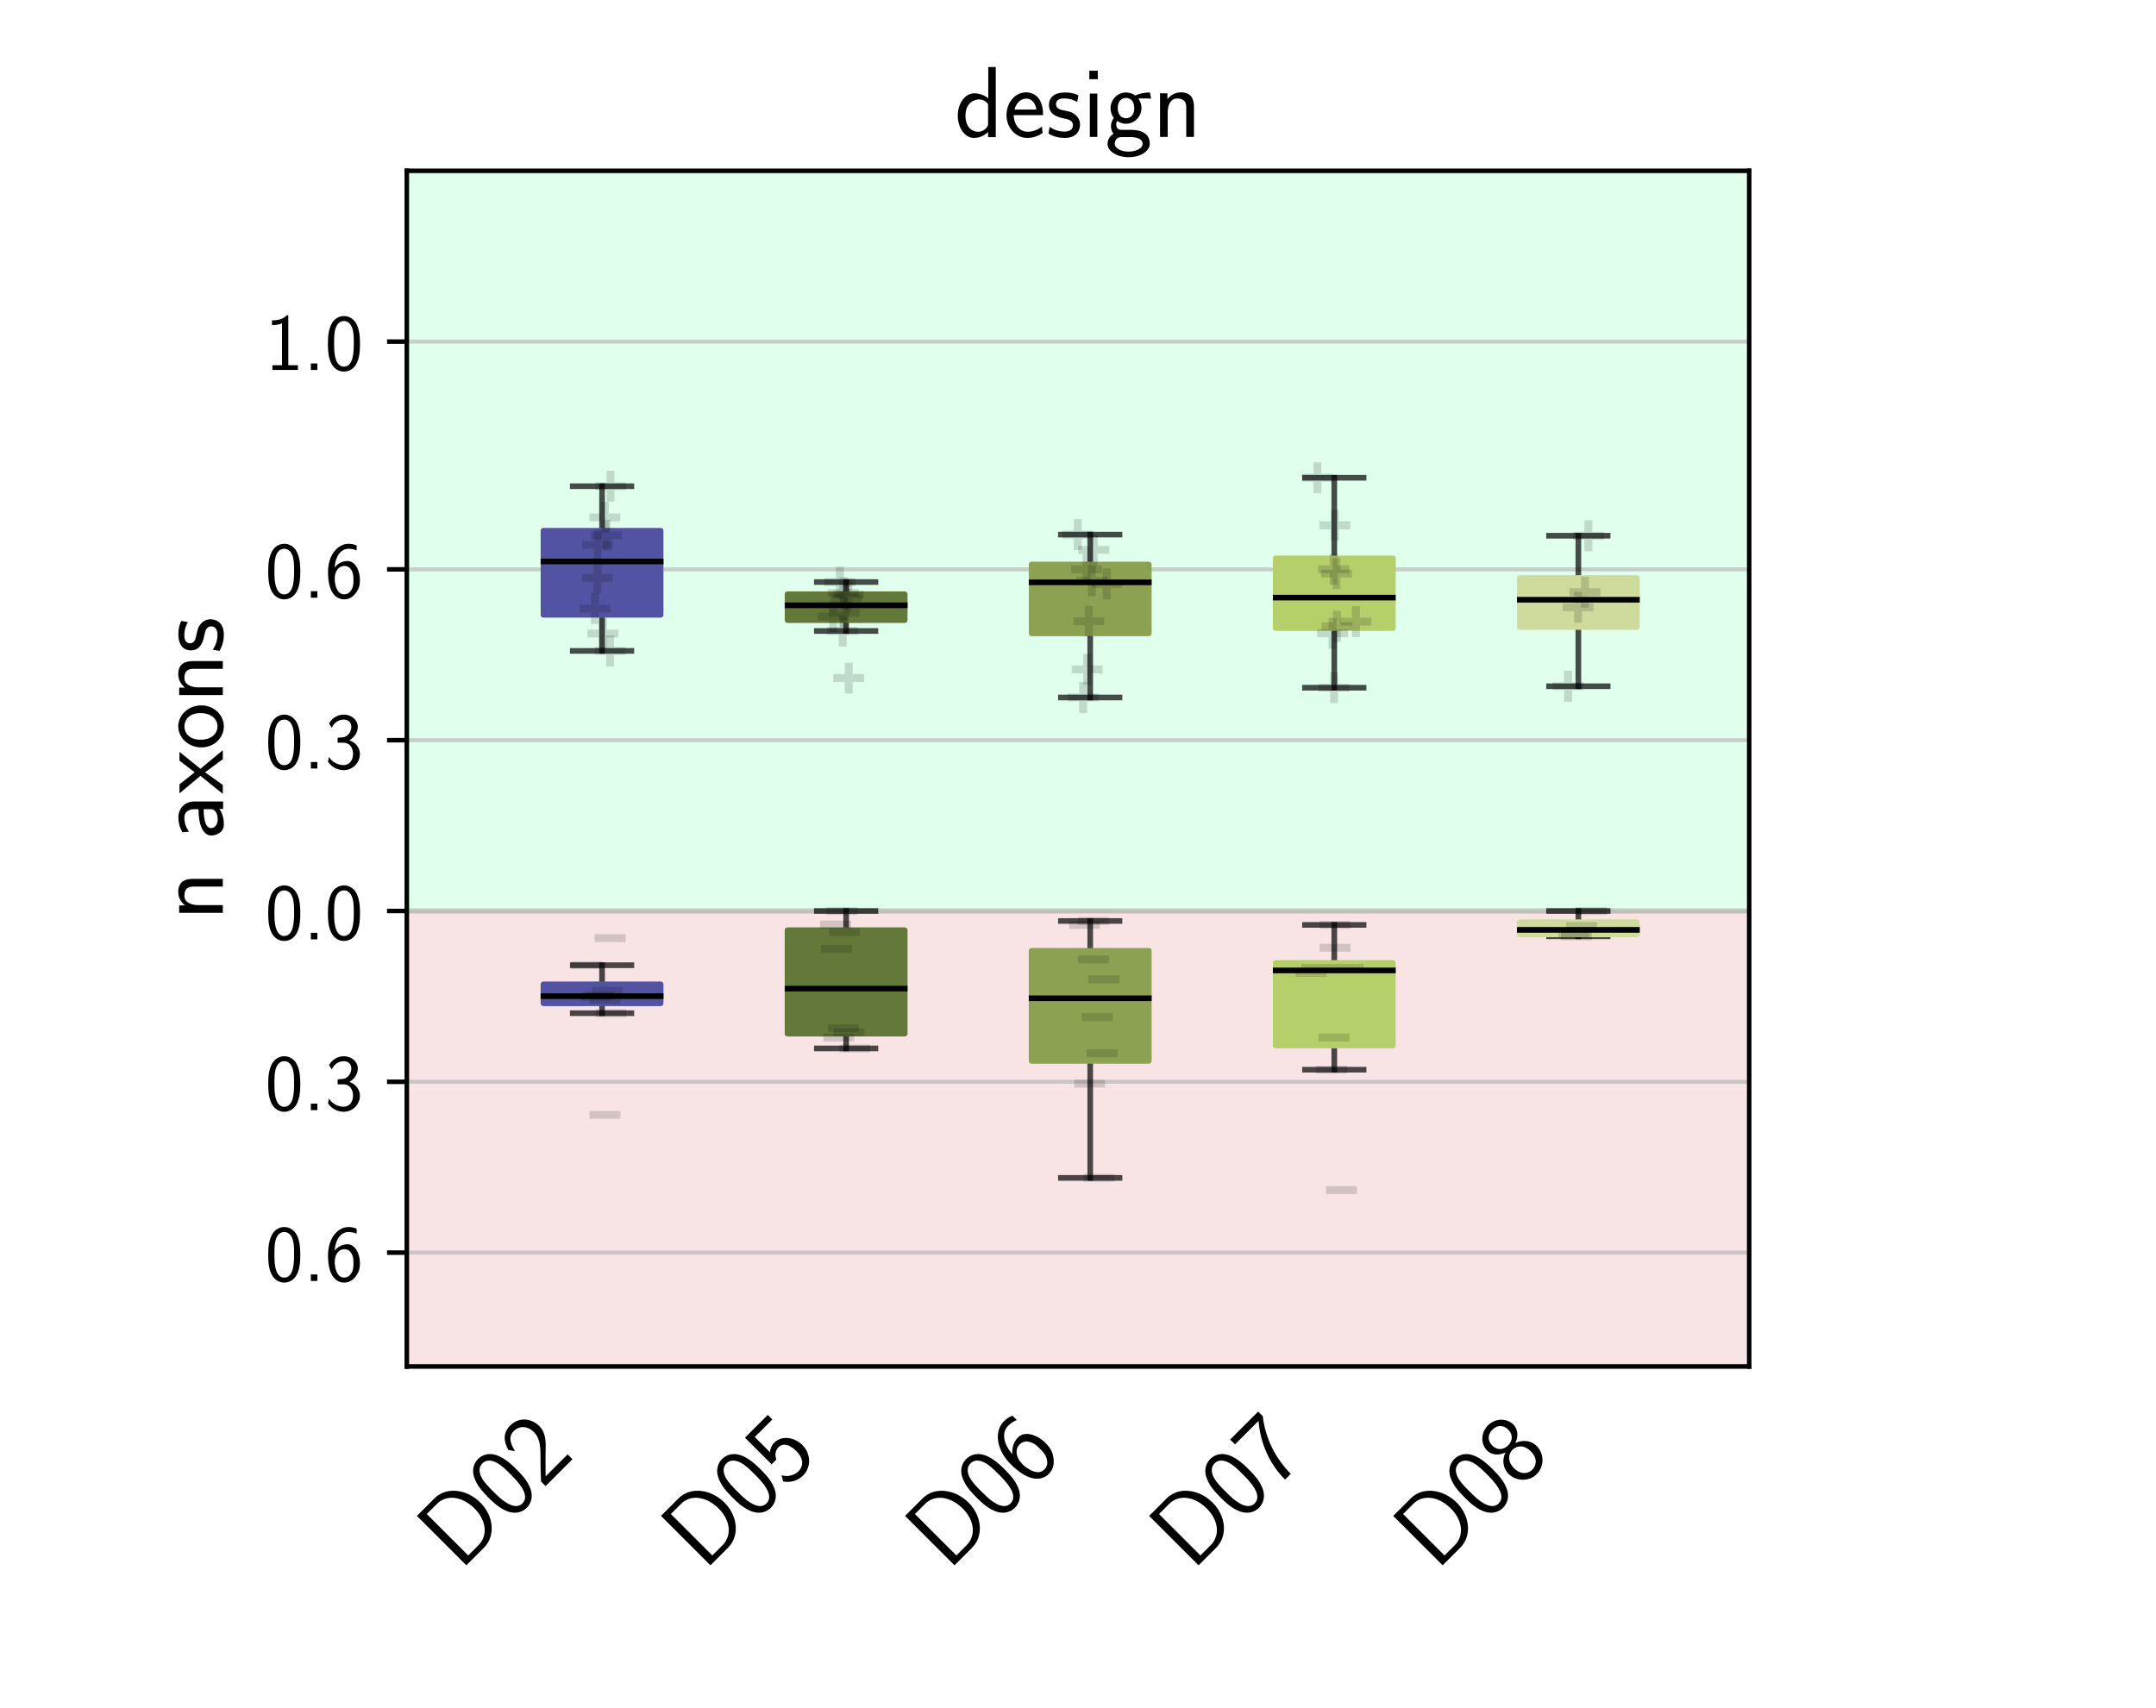 <?xml version="1.0" encoding="utf-8" standalone="no"?>
<!DOCTYPE svg PUBLIC "-//W3C//DTD SVG 1.1//EN"
  "http://www.w3.org/Graphics/SVG/1.1/DTD/svg11.dtd">
<!-- Created with matplotlib (https://matplotlib.org/) -->
<svg height="302.4pt" version="1.1" viewBox="0 0 381.6 302.4" width="381.6pt" xmlns="http://www.w3.org/2000/svg" xmlns:xlink="http://www.w3.org/1999/xlink">
 <defs>
  <style type="text/css">*{stroke-linecap:butt;stroke-linejoin:round;}</style>
 </defs>
 <g id="figure_1">
  <g id="patch_1">
   <path d="M 0 302.4 
L 381.6 302.4 
L 381.6 0 
L 0 0 
z
" style="fill:#ffffff;"/>
  </g>
  <g id="axes_1">
   <g id="patch_2">
    <path d="M 72 241.92 
L 309.6 241.92 
L 309.6 30.24 
L 72 30.24 
z
" style="fill:#ffffff;"/>
   </g>
   <g id="patch_3">
    <path clip-path="url(#pa25ef4a365)" d="M 72 161.28 
L 320.4 161.28 
L 320.4 30.24 
L 72 30.24 
z
" style="fill:#01ff6b;opacity:0.12;stroke:#01ff6b;stroke-linejoin:miter;"/>
   </g>
   <g id="patch_4">
    <path clip-path="url(#pa25ef4a365)" d="M 72 161.28 
L 320.4 161.28 
L 320.4 241.92 
L 72 241.92 
z
" style="fill:#c22121;opacity:0.12;stroke:#c22121;stroke-linejoin:miter;"/>
   </g>
   <g id="matplotlib.axis_1">
    <g id="xtick_1">
     <g id="text_1">
      <!-- D02 -->
      <g transform="translate(81.412 278.247)rotate(-45)scale(0.18 -0.18)">
       <defs>
        <path d="M 8.906 69 
L 8.906 0 
L 33.5 0 
C 49.906 0 62.5 15.312 62.5 33.906 
C 62.5 53.094 49.906 69 33.5 69 
z
M 17.094 5.578 
L 17.094 63.422 
L 31.297 63.422 
C 44.703 63.422 54.297 51.203 54.297 33.906 
C 54.297 17.297 44.797 5.578 31.297 5.578 
z
" id="CMSS17-68"/>
        <path d="M 43.094 31.938 
C 43.094 37.578 43 48.078 38.906 56.188 
C 34.797 64 28.203 66.078 23.5 66.078 
C 16.703 66.078 10.906 62.109 7.906 55.781 
C 4.703 49.156 3.797 42.328 3.797 31.938 
C 3.797 24.828 4.094 16.109 7.703 8.484 
C 11.797 0.078 18.703 -2 23.406 -2 
C 29.594 -2 35.594 1.266 39 8.094 
C 42.5 15.219 43.094 23.031 43.094 31.938 
z
M 23.406 4.078 
C 15.797 4.078 13.5 12.672 12.797 15.547 
C 11.594 20.469 11.406 25.219 11.406 33.031 
C 11.406 39.156 11.406 46.062 13.297 51.516 
C 15.594 57.828 19.594 60 23.406 60 
C 30.797 60 33.203 52.688 34 50.125 
C 35.5 44.891 35.5 38.766 35.5 33.031 
C 35.5 23.844 35.5 4.078 23.406 4.078 
z
" id="CMSS17-48"/>
        <path d="M 25.797 21.203 
C 28.594 24.078 32.797 27.562 35.703 31.047 
C 38.5 34.438 42.203 39.234 42.203 46.203 
C 42.203 57.141 34.797 67 22.203 67 
C 12.297 67 6.594 60.828 3.906 51.156 
C 4.906 49.766 6.406 47.766 7.797 45.766 
C 10 54.844 13.094 60.625 20.906 60.625 
C 29.5 60.625 34.297 53.641 34.297 45.969 
C 34.297 36.797 27.297 29.703 22 24.422 
C 16.094 18.547 10.297 12.562 4.703 6.375 
L 4.703 0 
L 42.203 0 
L 42.203 6.766 
L 25.203 6.766 
C 24 6.766 22.797 6.766 21.594 6.766 
L 11.594 6.766 
L 11.594 6.859 
z
" id="CMSS17-50"/>
       </defs>
       <use transform="scale(0.996)" xlink:href="#CMSS17-68"/>
       <use transform="translate(67.543 0)scale(0.996)" xlink:href="#CMSS17-48"/>
       <use transform="translate(114.386 0)scale(0.996)" xlink:href="#CMSS17-50"/>
      </g>
     </g>
    </g>
    <g id="xtick_2">
     <g id="text_2">
      <!-- D05 -->
      <g transform="translate(124.612 278.247)rotate(-45)scale(0.18 -0.18)">
       <defs>
        <path d="M 14.594 58.625 
L 39.094 58.625 
L 39.094 65 
L 7.297 65 
L 7.297 27.828 
L 14 27.828 
C 15.797 31.969 19.5 35 24.297 35 
C 28.797 35 33.797 31.078 33.797 19.781 
C 33.797 7.703 26.703 4.172 21.5 4.172 
C 15.094 4.172 9.203 8 6.594 13.297 
L 3.406 7.797 
C 8 0.766 15.5 -2 21.5 -2 
C 33.094 -2 42.203 7.766 42.203 19.578 
C 42.203 31.719 34.094 41.078 24.406 41.078 
C 20.906 41.078 17.5 39.891 14.594 37.484 
z
" id="CMSS17-53"/>
       </defs>
       <use transform="scale(0.996)" xlink:href="#CMSS17-68"/>
       <use transform="translate(67.543 0)scale(0.996)" xlink:href="#CMSS17-48"/>
       <use transform="translate(114.386 0)scale(0.996)" xlink:href="#CMSS17-53"/>
      </g>
     </g>
    </g>
    <g id="xtick_3">
     <g id="text_3">
      <!-- D06 -->
      <g transform="translate(167.812 278.247)rotate(-45)scale(0.18 -0.18)">
       <defs>
        <path d="M 39 64.078 
C 34.797 65.781 31.797 66.078 29 66.078 
C 16 66.078 3.906 52.625 3.906 31.344 
C 3.906 4.141 15.406 -2 23.594 -2 
C 28.094 -2 32.594 -0.609 36.906 4.375 
C 41.297 9.641 43 14.031 43 21.703 
C 43 34.047 36.906 45 27.797 45 
C 21.203 45 15.5 41.516 12 37.125 
C 13 50.906 19.594 60 29.094 60 
C 31.703 60 35.094 59.625 39 57.969 
z
M 12.094 21.391 
C 12.094 22.188 12.094 22.688 12.203 24.188 
C 12.203 31.953 16.703 38.922 24 38.922 
C 28.703 38.922 31.094 36.438 32.906 33.359 
C 35 29.469 35.094 25.781 35.094 21.688 
C 35.094 17.812 35.094 13.922 32.797 9.953 
C 30.906 6.859 28.406 4.172 23.594 4.172 
C 14.094 4.172 12.5 17.406 12.094 21.391 
z
" id="CMSS17-54"/>
       </defs>
       <use transform="scale(0.996)" xlink:href="#CMSS17-68"/>
       <use transform="translate(67.543 0)scale(0.996)" xlink:href="#CMSS17-48"/>
       <use transform="translate(114.386 0)scale(0.996)" xlink:href="#CMSS17-54"/>
      </g>
     </g>
    </g>
    <g id="xtick_4">
     <g id="text_4">
      <!-- D07 -->
      <g transform="translate(211.012 278.247)rotate(-45)scale(0.18 -0.18)">
       <defs>
        <path d="M 21.703 59 
C 22.906 59 24.094 59 25.297 59 
L 36.797 59 
C 22.5 42.359 14.297 21.328 14.297 -0.5 
L 22.297 -0.5 
C 22.297 20.672 29.297 42.125 43 59.297 
L 43 65.766 
L 3.906 65.766 
L 3.906 59 
z
" id="CMSS17-55"/>
       </defs>
       <use transform="scale(0.996)" xlink:href="#CMSS17-68"/>
       <use transform="translate(67.543 0)scale(0.996)" xlink:href="#CMSS17-48"/>
       <use transform="translate(114.386 0)scale(0.996)" xlink:href="#CMSS17-55"/>
      </g>
     </g>
    </g>
    <g id="xtick_5">
     <g id="text_5">
      <!-- D08 -->
      <g transform="translate(254.212 278.247)rotate(-45)scale(0.18 -0.18)">
       <defs>
        <path d="M 30.203 34.719 
C 37.797 37.188 41.703 43.125 41.703 48.969 
C 41.703 58.156 33.703 66.078 23.5 66.078 
C 12.906 66.078 5.203 57.938 5.203 49.125 
C 5.203 43.438 9 37.547 16.703 35.016 
C 6.906 31.203 3.906 23.625 3.906 17.953 
C 3.906 6.969 12.797 -2 23.406 -2 
C 34.406 -2 43 7.109 43 17.781 
C 43 24.328 39.094 31.25 30.203 34.719 
z
M 23.5 38 
C 16.797 38 12.297 42.375 12.297 49 
C 12.297 55.719 16.797 60 23.5 60 
C 29.703 60 34.594 56.109 34.594 49 
C 34.594 41.984 29.797 38 23.5 38 
z
M 23.5 4.172 
C 17.797 4.172 11.703 8.078 11.703 18.062 
C 11.703 28.328 18.5 31.922 23.406 31.922 
C 28.797 31.922 35.203 28.125 35.203 18.062 
C 35.203 7.672 28.594 4.172 23.5 4.172 
z
" id="CMSS17-56"/>
       </defs>
       <use transform="scale(0.996)" xlink:href="#CMSS17-68"/>
       <use transform="translate(67.543 0)scale(0.996)" xlink:href="#CMSS17-48"/>
       <use transform="translate(114.386 0)scale(0.996)" xlink:href="#CMSS17-56"/>
      </g>
     </g>
    </g>
   </g>
   <g id="matplotlib.axis_2">
    <g id="ytick_1">
     <g id="line2d_1">
      <path clip-path="url(#pa25ef4a365)" d="M 72 221.76 
L 309.6 221.76 
" style="fill:none;stroke:#b0b0b0;stroke-linecap:square;stroke-opacity:0.6;stroke-width:0.7;"/>
     </g>
     <g id="line2d_2">
      <defs>
       <path d="M 0 0 
L -3.5 0 
" id="mb51e7a4f74" style="stroke:#000000;stroke-width:0.8;"/>
      </defs>
      <g>
       <use style="stroke:#000000;stroke-width:0.8;" x="72" xlink:href="#mb51e7a4f74" y="221.76"/>
      </g>
     </g>
     <g id="text_6">
      <!-- 0.6 -->
      <g transform="translate(46.926 226.776)scale(0.145 -0.145)">
       <defs>
        <path d="M 17 7.969 
L 9 7.969 
L 9 0 
L 17 0 
z
" id="CMSS17-46"/>
       </defs>
       <use transform="scale(0.996)" xlink:href="#CMSS17-48"/>
       <use transform="translate(46.844 0)scale(0.996)" xlink:href="#CMSS17-46"/>
       <use transform="translate(72.868 0)scale(0.996)" xlink:href="#CMSS17-54"/>
      </g>
     </g>
    </g>
    <g id="ytick_2">
     <g id="line2d_3">
      <path clip-path="url(#pa25ef4a365)" d="M 72 191.52 
L 309.6 191.52 
" style="fill:none;stroke:#b0b0b0;stroke-linecap:square;stroke-opacity:0.6;stroke-width:0.7;"/>
     </g>
     <g id="line2d_4">
      <g>
       <use style="stroke:#000000;stroke-width:0.8;" x="72" xlink:href="#mb51e7a4f74" y="191.52"/>
      </g>
     </g>
     <g id="text_7">
      <!-- 0.3 -->
      <g transform="translate(46.926 196.536)scale(0.145 -0.145)">
       <defs>
        <path d="M 15.703 31.641 
L 22.5 31.641 
C 31.906 31.641 34.594 23.547 34.594 17.906 
C 34.594 10.203 30.203 4.172 23 4.172 
C 17.406 4.172 9.5 6.938 5 14.25 
C 4.297 10.797 4.297 10.594 3.906 8.219 
C 8.594 1.375 16.203 -2 23.203 -2 
C 34.594 -2 43 7.391 43 17.781 
C 43 25.594 37.5 32.141 30 34.609 
C 36 37.875 40.406 44 40.406 51.141 
C 40.406 59.453 32.703 66.078 23.297 66.078 
C 14.703 66.078 8 60.812 5.203 55.156 
C 5.906 54.188 7.703 51.312 8.594 49.828 
C 10.797 55.656 16.5 60 23.203 60 
C 28.797 60 32.5 56.359 32.5 51.109 
C 32.5 45.672 29 39.734 23.094 38.359 
C 22.703 38.359 16.5 37.766 15.703 37.672 
z
" id="CMSS17-51"/>
       </defs>
       <use transform="scale(0.996)" xlink:href="#CMSS17-48"/>
       <use transform="translate(46.844 0)scale(0.996)" xlink:href="#CMSS17-46"/>
       <use transform="translate(72.868 0)scale(0.996)" xlink:href="#CMSS17-51"/>
      </g>
     </g>
    </g>
    <g id="ytick_3">
     <g id="line2d_5">
      <path clip-path="url(#pa25ef4a365)" d="M 72 161.28 
L 309.6 161.28 
" style="fill:none;stroke:#b0b0b0;stroke-linecap:square;stroke-opacity:0.6;stroke-width:0.7;"/>
     </g>
     <g id="line2d_6">
      <g>
       <use style="stroke:#000000;stroke-width:0.8;" x="72" xlink:href="#mb51e7a4f74" y="161.28"/>
      </g>
     </g>
     <g id="text_8">
      <!-- 0.0 -->
      <g transform="translate(46.926 166.296)scale(0.145 -0.145)">
       <use transform="scale(0.996)" xlink:href="#CMSS17-48"/>
       <use transform="translate(46.844 0)scale(0.996)" xlink:href="#CMSS17-46"/>
       <use transform="translate(72.868 0)scale(0.996)" xlink:href="#CMSS17-48"/>
      </g>
     </g>
    </g>
    <g id="ytick_4">
     <g id="line2d_7">
      <path clip-path="url(#pa25ef4a365)" d="M 72 131.04 
L 309.6 131.04 
" style="fill:none;stroke:#b0b0b0;stroke-linecap:square;stroke-opacity:0.6;stroke-width:0.7;"/>
     </g>
     <g id="line2d_8">
      <g>
       <use style="stroke:#000000;stroke-width:0.8;" x="72" xlink:href="#mb51e7a4f74" y="131.04"/>
      </g>
     </g>
     <g id="text_9">
      <!-- 0.3 -->
      <g transform="translate(46.926 136.056)scale(0.145 -0.145)">
       <use transform="scale(0.996)" xlink:href="#CMSS17-48"/>
       <use transform="translate(46.844 0)scale(0.996)" xlink:href="#CMSS17-46"/>
       <use transform="translate(72.868 0)scale(0.996)" xlink:href="#CMSS17-51"/>
      </g>
     </g>
    </g>
    <g id="ytick_5">
     <g id="line2d_9">
      <path clip-path="url(#pa25ef4a365)" d="M 72 100.8 
L 309.6 100.8 
" style="fill:none;stroke:#b0b0b0;stroke-linecap:square;stroke-opacity:0.6;stroke-width:0.7;"/>
     </g>
     <g id="line2d_10">
      <g>
       <use style="stroke:#000000;stroke-width:0.8;" x="72" xlink:href="#mb51e7a4f74" y="100.8"/>
      </g>
     </g>
     <g id="text_10">
      <!-- 0.6 -->
      <g transform="translate(46.926 105.816)scale(0.145 -0.145)">
       <use transform="scale(0.996)" xlink:href="#CMSS17-48"/>
       <use transform="translate(46.844 0)scale(0.996)" xlink:href="#CMSS17-46"/>
       <use transform="translate(72.868 0)scale(0.996)" xlink:href="#CMSS17-54"/>
      </g>
     </g>
    </g>
    <g id="ytick_6">
     <g id="line2d_11">
      <path clip-path="url(#pa25ef4a365)" d="M 72 60.48 
L 309.6 60.48 
" style="fill:none;stroke:#b0b0b0;stroke-linecap:square;stroke-opacity:0.6;stroke-width:0.7;"/>
     </g>
     <g id="line2d_12">
      <g>
       <use style="stroke:#000000;stroke-width:0.8;" x="72" xlink:href="#mb51e7a4f74" y="60.48"/>
      </g>
     </g>
     <g id="text_11">
      <!-- 1.0 -->
      <g transform="translate(46.926 65.496)scale(0.145 -0.145)">
       <defs>
        <path d="M 28.406 67 
L 26.5 67 
C 21.094 61.562 14.797 60.781 8.406 60.781 
L 8.406 55 
C 11.297 55 16 55 20.703 57.297 
L 20.703 5.766 
L 8.906 5.766 
L 8.906 0 
L 40.203 0 
L 40.203 5.766 
L 28.406 5.766 
z
" id="CMSS17-49"/>
       </defs>
       <use transform="scale(0.996)" xlink:href="#CMSS17-49"/>
       <use transform="translate(46.844 0)scale(0.996)" xlink:href="#CMSS17-46"/>
       <use transform="translate(72.868 0)scale(0.996)" xlink:href="#CMSS17-48"/>
      </g>
     </g>
    </g>
    <g id="text_12">
     <!-- n axons -->
     <g transform="translate(39.438 162.929)rotate(-90)scale(0.18 -0.18)">
      <defs>
       <path d="M 40.906 29.328 
C 40.906 35.672 39.406 44 28.094 44 
C 21.703 44 17.5 40.719 14.703 37.328 
L 14.703 43.094 
L 7.406 43.094 
L 7.406 0 
L 15 0 
L 15 24.359 
C 15 30.688 17.406 37.938 24.203 37.938 
C 33 37.938 33.297 32 33.297 28.578 
L 33.297 0 
L 40.906 0 
z
" id="CMSS17-110"/>
       <path d="M 37.594 27.984 
C 37.594 37.375 30.906 43.875 21.906 43.875 
C 17.5 43.875 12.703 43.078 7.203 39.891 
L 7.797 33.359 
C 10.297 35.125 14.594 38 21.797 38 
C 26.906 38 30 34.062 30 27.844 
L 30 24 
C 14 24 4 19.344 4 11.344 
C 4 7.203 6.5 -1 14.797 -1 
C 16.297 -1 24.406 -1 30.203 3.391 
L 30.203 -0.297 
L 37.594 -0.297 
z
M 30 12.75 
C 30 10.953 30 8.562 27 6.781 
C 24.406 5.078 21.094 5.078 19.703 5.078 
C 14.703 5.078 11.297 7.984 11.297 11.625 
C 11.297 18.922 26.906 18.922 30 18.922 
z
" id="CMSS17-97"/>
       <path d="M 24.797 22.094 
L 41.5 42.797 
L 32.797 42.797 
L 21.297 27.766 
L 9.406 42.797 
L 0.5 42.797 
L 17.797 22.094 
L 0 0 
L 8.797 0 
L 21.297 17.516 
L 34.297 0 
L 43.094 0 
z
" id="CMSS17-120"/>
       <path d="M 44.203 21.188 
C 44.203 34 34.703 44 23.5 44 
C 12 44 2.703 33.703 2.703 21.188 
C 2.703 8.5 12.297 -1 23.406 -1 
C 34.797 -1 44.203 8.797 44.203 21.188 
z
M 23.5 5.266 
C 16.406 5.266 10.297 11.078 10.297 22 
C 10.297 33.609 17.406 37.922 23.406 37.922 
C 29.906 37.922 36.594 33.219 36.594 22 
C 36.594 10.672 30.094 5.266 23.5 5.266 
z
" id="CMSS17-111"/>
       <path d="M 32.203 41.047 
C 26.297 43.859 21.703 43.859 18.703 43.859 
C 11.594 43.859 3.094 41.375 3.094 31.297 
C 3.094 21.234 14.094 19.031 17.094 18.422 
C 21.703 17.531 26.797 16.531 26.797 11.562 
C 26.797 5.266 19.594 5.266 18.297 5.266 
C 14.297 5.266 8.797 6.359 3.797 9.969 
L 2.594 3.281 
C 8.297 0 13.797 -1 18.406 -1 
C 30.703 -1 33.797 6.5 33.797 12.203 
C 33.797 17.094 31 20.391 29.094 21.891 
C 25.797 24.5 24.594 24.797 16.406 26.5 
C 15 26.703 10.094 27.797 10.094 32.281 
C 10.094 38 16.406 38 17.797 38 
C 24.297 38 28.297 35.984 31 34.5 
z
" id="CMSS17-115"/>
      </defs>
      <use transform="scale(0.996)" xlink:href="#CMSS17-110"/>
      <use transform="translate(79.434 0)scale(0.996)" xlink:href="#CMSS17-97"/>
      <use transform="translate(124.356 0)scale(0.996)" xlink:href="#CMSS17-120"/>
      <use transform="translate(167.356 0)scale(0.996)" xlink:href="#CMSS17-111"/>
      <use transform="translate(214.2 0)scale(0.996)" xlink:href="#CMSS17-110"/>
      <use transform="translate(262.405 0)scale(0.996)" xlink:href="#CMSS17-115"/>
     </g>
    </g>
   </g>
   <g id="line2d_13">
    <path clip-path="url(#pa25ef4a365)" d="M 106.56 177.616 
L 106.56 179.372 
" style="fill:none;stroke:#000000;stroke-linecap:square;stroke-opacity:0.7;"/>
   </g>
   <g id="line2d_14">
    <path clip-path="url(#pa25ef4a365)" d="M 106.56 174.264 
L 106.56 170.88 
" style="fill:none;stroke:#000000;stroke-linecap:square;stroke-opacity:0.7;"/>
   </g>
   <g id="line2d_15">
    <path clip-path="url(#pa25ef4a365)" d="M 101.376 179.372 
L 111.744 179.372 
" style="fill:none;stroke:#000000;stroke-linecap:square;stroke-opacity:0.7;"/>
   </g>
   <g id="line2d_16">
    <path clip-path="url(#pa25ef4a365)" d="M 101.376 170.88 
L 111.744 170.88 
" style="fill:none;stroke:#000000;stroke-linecap:square;stroke-opacity:0.7;"/>
   </g>
   <g id="line2d_17">
    <path clip-path="url(#pa25ef4a365)" d="M 149.76 182.991 
L 149.76 185.611 
" style="fill:none;stroke:#000000;stroke-linecap:square;stroke-opacity:0.7;"/>
   </g>
   <g id="line2d_18">
    <path clip-path="url(#pa25ef4a365)" d="M 149.76 164.68 
L 149.76 161.28 
" style="fill:none;stroke:#000000;stroke-linecap:square;stroke-opacity:0.7;"/>
   </g>
   <g id="line2d_19">
    <path clip-path="url(#pa25ef4a365)" d="M 144.576 185.611 
L 154.944 185.611 
" style="fill:none;stroke:#000000;stroke-linecap:square;stroke-opacity:0.7;"/>
   </g>
   <g id="line2d_20">
    <path clip-path="url(#pa25ef4a365)" d="M 144.576 161.28 
L 154.944 161.28 
" style="fill:none;stroke:#000000;stroke-linecap:square;stroke-opacity:0.7;"/>
   </g>
   <g id="line2d_21">
    <path clip-path="url(#pa25ef4a365)" d="M 192.96 187.816 
L 192.96 208.53 
" style="fill:none;stroke:#000000;stroke-linecap:square;stroke-opacity:0.7;"/>
   </g>
   <g id="line2d_22">
    <path clip-path="url(#pa25ef4a365)" d="M 192.96 168.329 
L 192.96 163.048 
" style="fill:none;stroke:#000000;stroke-linecap:square;stroke-opacity:0.7;"/>
   </g>
   <g id="line2d_23">
    <path clip-path="url(#pa25ef4a365)" d="M 187.776 208.53 
L 198.144 208.53 
" style="fill:none;stroke:#000000;stroke-linecap:square;stroke-opacity:0.7;"/>
   </g>
   <g id="line2d_24">
    <path clip-path="url(#pa25ef4a365)" d="M 187.776 163.048 
L 198.144 163.048 
" style="fill:none;stroke:#000000;stroke-linecap:square;stroke-opacity:0.7;"/>
   </g>
   <g id="line2d_25">
    <path clip-path="url(#pa25ef4a365)" d="M 236.16 185.103 
L 236.16 189.372 
" style="fill:none;stroke:#000000;stroke-linecap:square;stroke-opacity:0.7;"/>
   </g>
   <g id="line2d_26">
    <path clip-path="url(#pa25ef4a365)" d="M 236.16 170.466 
L 236.16 163.739 
" style="fill:none;stroke:#000000;stroke-linecap:square;stroke-opacity:0.7;"/>
   </g>
   <g id="line2d_27">
    <path clip-path="url(#pa25ef4a365)" d="M 230.976 189.372 
L 241.344 189.372 
" style="fill:none;stroke:#000000;stroke-linecap:square;stroke-opacity:0.7;"/>
   </g>
   <g id="line2d_28">
    <path clip-path="url(#pa25ef4a365)" d="M 230.976 163.739 
L 241.344 163.739 
" style="fill:none;stroke:#000000;stroke-linecap:square;stroke-opacity:0.7;"/>
   </g>
   <g id="line2d_29">
    <path clip-path="url(#pa25ef4a365)" d="M 279.36 165.424 
L 279.36 165.76 
" style="fill:none;stroke:#000000;stroke-linecap:square;stroke-opacity:0.7;"/>
   </g>
   <g id="line2d_30">
    <path clip-path="url(#pa25ef4a365)" d="M 279.36 163.269 
L 279.36 161.28 
" style="fill:none;stroke:#000000;stroke-linecap:square;stroke-opacity:0.7;"/>
   </g>
   <g id="line2d_31">
    <path clip-path="url(#pa25ef4a365)" d="M 274.176 165.76 
L 284.544 165.76 
" style="fill:none;stroke:#000000;stroke-linecap:square;stroke-opacity:0.7;"/>
   </g>
   <g id="line2d_32">
    <path clip-path="url(#pa25ef4a365)" d="M 274.176 161.28 
L 284.544 161.28 
" style="fill:none;stroke:#000000;stroke-linecap:square;stroke-opacity:0.7;"/>
   </g>
   <g id="line2d_33">
    <path clip-path="url(#pa25ef4a365)" d="M 106.56 108.841 
L 106.56 115.236 
" style="fill:none;stroke:#000000;stroke-linecap:square;stroke-opacity:0.7;"/>
   </g>
   <g id="line2d_34">
    <path clip-path="url(#pa25ef4a365)" d="M 106.56 93.962 
L 106.56 86.08 
" style="fill:none;stroke:#000000;stroke-linecap:square;stroke-opacity:0.7;"/>
   </g>
   <g id="line2d_35">
    <path clip-path="url(#pa25ef4a365)" d="M 101.376 115.236 
L 111.744 115.236 
" style="fill:none;stroke:#000000;stroke-linecap:square;stroke-opacity:0.7;"/>
   </g>
   <g id="line2d_36">
    <path clip-path="url(#pa25ef4a365)" d="M 101.376 86.08 
L 111.744 86.08 
" style="fill:none;stroke:#000000;stroke-linecap:square;stroke-opacity:0.7;"/>
   </g>
   <g id="line2d_37">
    <path clip-path="url(#pa25ef4a365)" d="M 149.76 109.783 
L 149.76 111.706 
" style="fill:none;stroke:#000000;stroke-linecap:square;stroke-opacity:0.7;"/>
   </g>
   <g id="line2d_38">
    <path clip-path="url(#pa25ef4a365)" d="M 149.76 105.198 
L 149.76 103.04 
" style="fill:none;stroke:#000000;stroke-linecap:square;stroke-opacity:0.7;"/>
   </g>
   <g id="line2d_39">
    <path clip-path="url(#pa25ef4a365)" d="M 144.576 111.706 
L 154.944 111.706 
" style="fill:none;stroke:#000000;stroke-linecap:square;stroke-opacity:0.7;"/>
   </g>
   <g id="line2d_40">
    <path clip-path="url(#pa25ef4a365)" d="M 144.576 103.04 
L 154.944 103.04 
" style="fill:none;stroke:#000000;stroke-linecap:square;stroke-opacity:0.7;"/>
   </g>
   <g id="line2d_41">
    <path clip-path="url(#pa25ef4a365)" d="M 192.96 112.126 
L 192.96 123.48 
" style="fill:none;stroke:#000000;stroke-linecap:square;stroke-opacity:0.7;"/>
   </g>
   <g id="line2d_42">
    <path clip-path="url(#pa25ef4a365)" d="M 192.96 99.94 
L 192.96 94.649 
" style="fill:none;stroke:#000000;stroke-linecap:square;stroke-opacity:0.7;"/>
   </g>
   <g id="line2d_43">
    <path clip-path="url(#pa25ef4a365)" d="M 187.776 123.48 
L 198.144 123.48 
" style="fill:none;stroke:#000000;stroke-linecap:square;stroke-opacity:0.7;"/>
   </g>
   <g id="line2d_44">
    <path clip-path="url(#pa25ef4a365)" d="M 187.776 94.649 
L 198.144 94.649 
" style="fill:none;stroke:#000000;stroke-linecap:square;stroke-opacity:0.7;"/>
   </g>
   <g id="line2d_45">
    <path clip-path="url(#pa25ef4a365)" d="M 236.16 111.187 
L 236.16 121.751 
" style="fill:none;stroke:#000000;stroke-linecap:square;stroke-opacity:0.7;"/>
   </g>
   <g id="line2d_46">
    <path clip-path="url(#pa25ef4a365)" d="M 236.16 98.849 
L 236.16 84.584 
" style="fill:none;stroke:#000000;stroke-linecap:square;stroke-opacity:0.7;"/>
   </g>
   <g id="line2d_47">
    <path clip-path="url(#pa25ef4a365)" d="M 230.976 121.751 
L 241.344 121.751 
" style="fill:none;stroke:#000000;stroke-linecap:square;stroke-opacity:0.7;"/>
   </g>
   <g id="line2d_48">
    <path clip-path="url(#pa25ef4a365)" d="M 230.976 84.584 
L 241.344 84.584 
" style="fill:none;stroke:#000000;stroke-linecap:square;stroke-opacity:0.7;"/>
   </g>
   <g id="line2d_49">
    <path clip-path="url(#pa25ef4a365)" d="M 279.36 111.013 
L 279.36 121.491 
" style="fill:none;stroke:#000000;stroke-linecap:square;stroke-opacity:0.7;"/>
   </g>
   <g id="line2d_50">
    <path clip-path="url(#pa25ef4a365)" d="M 279.36 102.335 
L 279.36 94.844 
" style="fill:none;stroke:#000000;stroke-linecap:square;stroke-opacity:0.7;"/>
   </g>
   <g id="line2d_51">
    <path clip-path="url(#pa25ef4a365)" d="M 274.176 121.491 
L 284.544 121.491 
" style="fill:none;stroke:#000000;stroke-linecap:square;stroke-opacity:0.7;"/>
   </g>
   <g id="line2d_52">
    <path clip-path="url(#pa25ef4a365)" d="M 274.176 94.844 
L 284.544 94.844 
" style="fill:none;stroke:#000000;stroke-linecap:square;stroke-opacity:0.7;"/>
   </g>
   <g id="patch_5">
    <path d="M 72 241.92 
L 72 30.24 
" style="fill:none;stroke:#000000;stroke-linecap:square;stroke-linejoin:miter;stroke-width:0.8;"/>
   </g>
   <g id="patch_6">
    <path d="M 309.6 241.92 
L 309.6 30.24 
" style="fill:none;stroke:#000000;stroke-linecap:square;stroke-linejoin:miter;stroke-width:0.8;"/>
   </g>
   <g id="patch_7">
    <path d="M 72 241.92 
L 309.6 241.92 
" style="fill:none;stroke:#000000;stroke-linecap:square;stroke-linejoin:miter;stroke-width:0.8;"/>
   </g>
   <g id="patch_8">
    <path d="M 72 30.24 
L 309.6 30.24 
" style="fill:none;stroke:#000000;stroke-linecap:square;stroke-linejoin:miter;stroke-width:0.8;"/>
   </g>
   <g id="text_13">
    <!-- design -->
    <g transform="translate(168.931 24.24)scale(0.18 -0.18)">
     <defs>
      <path d="M 40.797 69 
L 33.406 69 
L 33.406 38.094 
C 30.297 40.672 25.203 43.062 19.594 43.062 
C 10.5 43.062 3.297 33.297 3.297 21.047 
C 3.297 8.781 10.406 -1 19.297 -1 
C 26.203 -1 30.797 2.688 33.203 4.781 
L 33.203 -0.203 
L 40.797 -0.203 
z
M 33.203 13.062 
C 33.203 11.672 33.203 10.203 30.094 7.531 
C 28.094 5.859 25.703 5.078 23.406 5.078 
C 18 5.078 10.906 9 10.906 20.938 
C 10.906 33.344 18.906 37 24.406 37 
C 28.094 37 31.094 35.219 33.203 32.266 
z
" id="CMSS17-100"/>
      <path d="M 39.094 21.516 
C 39.094 24.844 38.906 31.297 35.703 36.641 
C 32.203 42.391 26.5 44 22.203 44 
C 11.797 44 3 34.188 3 21.484 
C 3 9.094 12.094 -1 23.594 -1 
C 28.094 -1 33.594 0.297 38.594 3.875 
C 38.594 4.281 38.406 6.469 38.297 6.562 
C 38.297 6.766 38 9.844 38 10.25 
C 33.203 6.359 27.703 5.078 23.703 5.078 
C 17.297 5.078 10.406 10.422 10.094 21.516 
z
M 10.906 27 
C 12.203 32.562 16.594 37.828 22.203 37.828 
C 23.703 37.828 30.703 37.828 32.5 27 
z
" id="CMSS17-101"/>
      <path d="M 15.297 65.359 
L 6.906 65.359 
L 6.906 57 
L 15.297 57 
z
M 14.797 42.797 
L 7.406 42.797 
L 7.406 0 
L 14.797 0 
z
" id="CMSS17-105"/>
      <path d="M 44.5 43.875 
C 38.797 43.875 33.906 42.781 29.906 40.891 
C 26.594 43.391 23.203 43.875 20.906 43.875 
C 12.203 43.875 5.594 36.703 5.594 28.344 
C 5.594 22.938 8.594 18.859 8.797 18.672 
C 7 16.172 6 13.484 6 10.5 
C 6 7 7.406 4.516 8.5 3.125 
C 3.297 -0.047 2.594 -4.906 2.594 -6.797 
C 2.594 -14.031 11.703 -20 23.406 -20 
C 35.203 -20 44.297 -14.031 44.297 -6.688 
C 44.297 7 29 7 24.797 7 
L 16.703 7 
C 15.203 7 11.203 7 11.203 12.359 
C 11.203 14.391 12.094 15.688 12.203 15.781 
C 13.703 14.688 16.797 13 20.906 13 
C 29.203 13 36.094 19.969 36.094 28.547 
C 36.094 33.312 33.906 36.797 33 38 
L 33.297 38 
C 33.594 38 37.797 38 39.297 38 
C 42.5 38 42.797 37.953 45.594 37.797 
z
M 20.906 18.469 
C 17.5 18.469 12.703 20.547 12.703 28.484 
C 12.703 37.109 18.203 38.5 20.797 38.5 
C 24.203 38.5 29 36.422 29 28.484 
C 29 19.859 23.5 18.469 20.906 18.469 
z
M 24.703 -0.156 
C 27.094 -0.156 37.203 -0.156 37.203 -6.906 
C 37.203 -11.156 31 -14.516 23.5 -14.516 
C 15.906 -14.516 9.703 -11.25 9.703 -6.797 
C 9.703 -6.297 9.703 -0.156 16.594 -0.156 
z
" id="CMSS17-103"/>
     </defs>
     <use transform="scale(0.996)" xlink:href="#CMSS17-100"/>
     <use transform="translate(48.205 0)scale(0.996)" xlink:href="#CMSS17-101"/>
     <use transform="translate(89.844 0)scale(0.996)" xlink:href="#CMSS17-115"/>
     <use transform="translate(125.757 0)scale(0.996)" xlink:href="#CMSS17-105"/>
     <use transform="translate(147.938 0)scale(0.996)" xlink:href="#CMSS17-103"/>
     <use transform="translate(194.782 0)scale(0.996)" xlink:href="#CMSS17-110"/>
    </g>
   </g>
   <g id="patch_9">
    <path clip-path="url(#pa25ef4a365)" d="M 96.192 177.616 
L 116.928 177.616 
L 116.928 174.264 
L 96.192 174.264 
L 96.192 177.616 
z
" style="fill:#5254a3;stroke:#5254a3;stroke-linejoin:miter;"/>
   </g>
   <g id="patch_10">
    <path clip-path="url(#pa25ef4a365)" d="M 139.392 182.991 
L 160.128 182.991 
L 160.128 164.68 
L 139.392 164.68 
L 139.392 182.991 
z
" style="fill:#637939;stroke:#637939;stroke-linejoin:miter;"/>
   </g>
   <g id="patch_11">
    <path clip-path="url(#pa25ef4a365)" d="M 182.592 187.816 
L 203.328 187.816 
L 203.328 168.329 
L 182.592 168.329 
L 182.592 187.816 
z
" style="fill:#8ca252;stroke:#8ca252;stroke-linejoin:miter;"/>
   </g>
   <g id="patch_12">
    <path clip-path="url(#pa25ef4a365)" d="M 225.792 185.103 
L 246.528 185.103 
L 246.528 170.466 
L 225.792 170.466 
L 225.792 185.103 
z
" style="fill:#b5cf6b;stroke:#b5cf6b;stroke-linejoin:miter;"/>
   </g>
   <g id="patch_13">
    <path clip-path="url(#pa25ef4a365)" d="M 268.992 165.424 
L 289.728 165.424 
L 289.728 163.269 
L 268.992 163.269 
L 268.992 165.424 
z
" style="fill:#cedb9c;stroke:#cedb9c;stroke-linejoin:miter;"/>
   </g>
   <g id="patch_14">
    <path clip-path="url(#pa25ef4a365)" d="M 96.192 108.841 
L 116.928 108.841 
L 116.928 93.962 
L 96.192 93.962 
L 96.192 108.841 
z
" style="fill:#5254a3;stroke:#5254a3;stroke-linejoin:miter;"/>
   </g>
   <g id="patch_15">
    <path clip-path="url(#pa25ef4a365)" d="M 139.392 109.783 
L 160.128 109.783 
L 160.128 105.198 
L 139.392 105.198 
L 139.392 109.783 
z
" style="fill:#637939;stroke:#637939;stroke-linejoin:miter;"/>
   </g>
   <g id="patch_16">
    <path clip-path="url(#pa25ef4a365)" d="M 182.592 112.126 
L 203.328 112.126 
L 203.328 99.94 
L 182.592 99.94 
L 182.592 112.126 
z
" style="fill:#8ca252;stroke:#8ca252;stroke-linejoin:miter;"/>
   </g>
   <g id="patch_17">
    <path clip-path="url(#pa25ef4a365)" d="M 225.792 111.187 
L 246.528 111.187 
L 246.528 98.849 
L 225.792 98.849 
L 225.792 111.187 
z
" style="fill:#b5cf6b;stroke:#b5cf6b;stroke-linejoin:miter;"/>
   </g>
   <g id="patch_18">
    <path clip-path="url(#pa25ef4a365)" d="M 268.992 111.013 
L 289.728 111.013 
L 289.728 102.335 
L 268.992 102.335 
L 268.992 111.013 
z
" style="fill:#cedb9c;stroke:#cedb9c;stroke-linejoin:miter;"/>
   </g>
   <g id="PathCollection_1">
    <defs>
     <path d="M 2.739 0 
L -2.739 -0 
" id="mc3af19b3bf" style="stroke:#000000;stroke-opacity:0.15;stroke-width:1.4;"/>
    </defs>
    <g>
     <use style="fill-opacity:0.15;stroke:#000000;stroke-opacity:0.15;stroke-width:1.4;" x="107.094" xlink:href="#mc3af19b3bf" y="177.03"/>
     <use style="fill-opacity:0.15;stroke:#000000;stroke-opacity:0.15;stroke-width:1.4;" x="103.818" xlink:href="#mc3af19b3bf" y="170.88"/>
     <use style="fill-opacity:0.15;stroke:#000000;stroke-opacity:0.15;stroke-width:1.4;" x="107.064" xlink:href="#mc3af19b3bf" y="197.369"/>
     <use style="fill-opacity:0.15;stroke:#000000;stroke-opacity:0.15;stroke-width:1.4;" x="105.961" xlink:href="#mc3af19b3bf" y="176.213"/>
     <use style="fill-opacity:0.15;stroke:#000000;stroke-opacity:0.15;stroke-width:1.4;" x="105.507" xlink:href="#mc3af19b3bf" y="176.495"/>
     <use style="fill-opacity:0.15;stroke:#000000;stroke-opacity:0.15;stroke-width:1.4;" x="107.511" xlink:href="#mc3af19b3bf" y="175.392"/>
     <use style="fill-opacity:0.15;stroke:#000000;stroke-opacity:0.15;stroke-width:1.4;" x="108.163" xlink:href="#mc3af19b3bf" y="179.372"/>
     <use style="fill-opacity:0.15;stroke:#000000;stroke-opacity:0.15;stroke-width:1.4;" x="108.008" xlink:href="#mc3af19b3bf" y="166.08"/>
    </g>
   </g>
   <g id="PathCollection_2">
    <g>
     <use style="fill-opacity:0.15;stroke:#000000;stroke-opacity:0.15;stroke-width:1.4;" x="148.455" xlink:href="#mc3af19b3bf" y="183.68"/>
     <use style="fill-opacity:0.15;stroke:#000000;stroke-opacity:0.15;stroke-width:1.4;" x="149.279" xlink:href="#mc3af19b3bf" y="182.033"/>
     <use style="fill-opacity:0.15;stroke:#000000;stroke-opacity:0.15;stroke-width:1.4;" x="150.275" xlink:href="#mc3af19b3bf" y="182.762"/>
     <use style="fill-opacity:0.15;stroke:#000000;stroke-opacity:0.15;stroke-width:1.4;" x="151.277" xlink:href="#mc3af19b3bf" y="185.611"/>
     <use style="fill-opacity:0.15;stroke:#000000;stroke-opacity:0.15;stroke-width:1.4;" x="149.015" xlink:href="#mc3af19b3bf" y="161.28"/>
     <use style="fill-opacity:0.15;stroke:#000000;stroke-opacity:0.15;stroke-width:1.4;" x="149.471" xlink:href="#mc3af19b3bf" y="165.013"/>
     <use style="fill-opacity:0.15;stroke:#000000;stroke-opacity:0.15;stroke-width:1.4;" x="148.039" xlink:href="#mc3af19b3bf" y="168"/>
     <use style="fill-opacity:0.15;stroke:#000000;stroke-opacity:0.15;stroke-width:1.4;" x="147.9" xlink:href="#mc3af19b3bf" y="163.68"/>
    </g>
   </g>
   <g id="PathCollection_3">
    <g>
     <use style="fill-opacity:0.15;stroke:#000000;stroke-opacity:0.15;stroke-width:1.4;" x="194.224" xlink:href="#mc3af19b3bf" y="180.073"/>
     <use style="fill-opacity:0.15;stroke:#000000;stroke-opacity:0.15;stroke-width:1.4;" x="195.069" xlink:href="#mc3af19b3bf" y="186.48"/>
     <use style="fill-opacity:0.15;stroke:#000000;stroke-opacity:0.15;stroke-width:1.4;" x="192.848" xlink:href="#mc3af19b3bf" y="191.825"/>
     <use style="fill-opacity:0.15;stroke:#000000;stroke-opacity:0.15;stroke-width:1.4;" x="194.521" xlink:href="#mc3af19b3bf" y="208.53"/>
     <use style="fill-opacity:0.15;stroke:#000000;stroke-opacity:0.15;stroke-width:1.4;" x="193.522" xlink:href="#mc3af19b3bf" y="163.048"/>
     <use style="fill-opacity:0.15;stroke:#000000;stroke-opacity:0.15;stroke-width:1.4;" x="191.957" xlink:href="#mc3af19b3bf" y="163.739"/>
     <use style="fill-opacity:0.15;stroke:#000000;stroke-opacity:0.15;stroke-width:1.4;" x="193.522" xlink:href="#mc3af19b3bf" y="169.859"/>
     <use style="fill-opacity:0.15;stroke:#000000;stroke-opacity:0.15;stroke-width:1.4;" x="195.352" xlink:href="#mc3af19b3bf" y="173.376"/>
    </g>
   </g>
   <g id="PathCollection_4">
    <g>
     <use style="fill-opacity:0.15;stroke:#000000;stroke-opacity:0.15;stroke-width:1.4;" x="236.104" xlink:href="#mc3af19b3bf" y="183.68"/>
     <use style="fill-opacity:0.15;stroke:#000000;stroke-opacity:0.15;stroke-width:1.4;" x="238.593" xlink:href="#mc3af19b3bf" y="171.36"/>
     <use style="fill-opacity:0.15;stroke:#000000;stroke-opacity:0.15;stroke-width:1.4;" x="232.086" xlink:href="#mc3af19b3bf" y="172.237"/>
     <use style="fill-opacity:0.15;stroke:#000000;stroke-opacity:0.15;stroke-width:1.4;" x="237.438" xlink:href="#mc3af19b3bf" y="210.692"/>
     <use style="fill-opacity:0.15;stroke:#000000;stroke-opacity:0.15;stroke-width:1.4;" x="236.295" xlink:href="#mc3af19b3bf" y="167.783"/>
     <use style="fill-opacity:0.15;stroke:#000000;stroke-opacity:0.15;stroke-width:1.4;" x="235.695" xlink:href="#mc3af19b3bf" y="189.372"/>
     <use style="fill-opacity:0.15;stroke:#000000;stroke-opacity:0.15;stroke-width:1.4;" x="236.303" xlink:href="#mc3af19b3bf" y="163.739"/>
     <use style="fill-opacity:0.15;stroke:#000000;stroke-opacity:0.15;stroke-width:1.4;" x="233.069" xlink:href="#mc3af19b3bf" y="171.36"/>
    </g>
   </g>
   <g id="PathCollection_5">
    <g>
     <use style="fill-opacity:0.15;stroke:#000000;stroke-opacity:0.15;stroke-width:1.4;" x="279.018" xlink:href="#mc3af19b3bf" y="165.76"/>
     <use style="fill-opacity:0.15;stroke:#000000;stroke-opacity:0.15;stroke-width:1.4;" x="279.915" xlink:href="#mc3af19b3bf" y="163.933"/>
     <use style="fill-opacity:0.15;stroke:#000000;stroke-opacity:0.15;stroke-width:1.4;" x="281.658" xlink:href="#mc3af19b3bf" y="161.28"/>
     <use style="fill-opacity:0.15;stroke:#000000;stroke-opacity:0.15;stroke-width:1.4;" x="278.554" xlink:href="#mc3af19b3bf" y="165.312"/>
    </g>
   </g>
   <g id="PathCollection_6">
    <defs>
     <path d="M -2.739 0 
L 2.739 0 
M 0 2.739 
L 0 -2.739 
" id="m12bd753226" style="stroke:#000000;stroke-opacity:0.15;stroke-width:1.4;"/>
    </defs>
    <g>
     <use style="fill-opacity:0.15;stroke:#000000;stroke-opacity:0.15;stroke-width:1.4;" x="105.303" xlink:href="#m12bd753226" y="107.73"/>
     <use style="fill-opacity:0.15;stroke:#000000;stroke-opacity:0.15;stroke-width:1.4;" x="105.78" xlink:href="#m12bd753226" y="96.48"/>
     <use style="fill-opacity:0.15;stroke:#000000;stroke-opacity:0.15;stroke-width:1.4;" x="107.984" xlink:href="#m12bd753226" y="115.236"/>
     <use style="fill-opacity:0.15;stroke:#000000;stroke-opacity:0.15;stroke-width:1.4;" x="107.071" xlink:href="#m12bd753226" y="91.591"/>
     <use style="fill-opacity:0.15;stroke:#000000;stroke-opacity:0.15;stroke-width:1.4;" x="105.736" xlink:href="#m12bd753226" y="102.322"/>
     <use style="fill-opacity:0.15;stroke:#000000;stroke-opacity:0.15;stroke-width:1.4;" x="107.358" xlink:href="#m12bd753226" y="94.752"/>
     <use style="fill-opacity:0.15;stroke:#000000;stroke-opacity:0.15;stroke-width:1.4;" x="106.711" xlink:href="#m12bd753226" y="112.172"/>
     <use style="fill-opacity:0.15;stroke:#000000;stroke-opacity:0.15;stroke-width:1.4;" x="108.066" xlink:href="#m12bd753226" y="86.08"/>
    </g>
   </g>
   <g id="PathCollection_7">
    <g>
     <use style="fill-opacity:0.15;stroke:#000000;stroke-opacity:0.15;stroke-width:1.4;" x="148.668" xlink:href="#m12bd753226" y="103.04"/>
     <use style="fill-opacity:0.15;stroke:#000000;stroke-opacity:0.15;stroke-width:1.4;" x="149.25" xlink:href="#m12bd753226" y="104.951"/>
     <use style="fill-opacity:0.15;stroke:#000000;stroke-opacity:0.15;stroke-width:1.4;" x="149.15" xlink:href="#m12bd753226" y="111.706"/>
     <use style="fill-opacity:0.15;stroke:#000000;stroke-opacity:0.15;stroke-width:1.4;" x="147.484" xlink:href="#m12bd753226" y="109.142"/>
     <use style="fill-opacity:0.15;stroke:#000000;stroke-opacity:0.15;stroke-width:1.4;" x="150.221" xlink:href="#m12bd753226" y="120.044"/>
     <use style="fill-opacity:0.15;stroke:#000000;stroke-opacity:0.15;stroke-width:1.4;" x="150.166" xlink:href="#m12bd753226" y="105.28"/>
     <use style="fill-opacity:0.15;stroke:#000000;stroke-opacity:0.15;stroke-width:1.4;" x="149.768" xlink:href="#m12bd753226" y="105.84"/>
     <use style="fill-opacity:0.15;stroke:#000000;stroke-opacity:0.15;stroke-width:1.4;" x="149.395" xlink:href="#m12bd753226" y="108.48"/>
    </g>
   </g>
   <g id="PathCollection_8">
    <g>
     <use style="fill-opacity:0.15;stroke:#000000;stroke-opacity:0.15;stroke-width:1.4;" x="190.759" xlink:href="#m12bd753226" y="94.649"/>
     <use style="fill-opacity:0.15;stroke:#000000;stroke-opacity:0.15;stroke-width:1.4;" x="192.306" xlink:href="#m12bd753226" y="100.8"/>
     <use style="fill-opacity:0.15;stroke:#000000;stroke-opacity:0.15;stroke-width:1.4;" x="192.427" xlink:href="#m12bd753226" y="118.516"/>
     <use style="fill-opacity:0.15;stroke:#000000;stroke-opacity:0.15;stroke-width:1.4;" x="191.712" xlink:href="#m12bd753226" y="123.48"/>
     <use style="fill-opacity:0.15;stroke:#000000;stroke-opacity:0.15;stroke-width:1.4;" x="192.709" xlink:href="#m12bd753226" y="109.996"/>
     <use style="fill-opacity:0.15;stroke:#000000;stroke-opacity:0.15;stroke-width:1.4;" x="193.588" xlink:href="#m12bd753226" y="97.358"/>
     <use style="fill-opacity:0.15;stroke:#000000;stroke-opacity:0.15;stroke-width:1.4;" x="195.893" xlink:href="#m12bd753226" y="103.374"/>
     <use style="fill-opacity:0.15;stroke:#000000;stroke-opacity:0.15;stroke-width:1.4;" x="193.232" xlink:href="#m12bd753226" y="102.816"/>
    </g>
   </g>
   <g id="PathCollection_9">
    <g>
     <use style="fill-opacity:0.15;stroke:#000000;stroke-opacity:0.15;stroke-width:1.4;" x="236.561" xlink:href="#m12bd753226" y="101.547"/>
     <use style="fill-opacity:0.15;stroke:#000000;stroke-opacity:0.15;stroke-width:1.4;" x="236.044" xlink:href="#m12bd753226" y="100.8"/>
     <use style="fill-opacity:0.15;stroke:#000000;stroke-opacity:0.15;stroke-width:1.4;" x="233.176" xlink:href="#m12bd753226" y="84.584"/>
     <use style="fill-opacity:0.15;stroke:#000000;stroke-opacity:0.15;stroke-width:1.4;" x="236.119" xlink:href="#m12bd753226" y="121.751"/>
     <use style="fill-opacity:0.15;stroke:#000000;stroke-opacity:0.15;stroke-width:1.4;" x="236.254" xlink:href="#m12bd753226" y="92.996"/>
     <use style="fill-opacity:0.15;stroke:#000000;stroke-opacity:0.15;stroke-width:1.4;" x="239.991" xlink:href="#m12bd753226" y="110.054"/>
     <use style="fill-opacity:0.15;stroke:#000000;stroke-opacity:0.15;stroke-width:1.4;" x="235.861" xlink:href="#m12bd753226" y="112.109"/>
     <use style="fill-opacity:0.15;stroke:#000000;stroke-opacity:0.15;stroke-width:1.4;" x="236.629" xlink:href="#m12bd753226" y="110.88"/>
    </g>
   </g>
   <g id="PathCollection_10">
    <g>
     <use style="fill-opacity:0.15;stroke:#000000;stroke-opacity:0.15;stroke-width:1.4;" x="279.306" xlink:href="#m12bd753226" y="107.52"/>
     <use style="fill-opacity:0.15;stroke:#000000;stroke-opacity:0.15;stroke-width:1.4;" x="277.542" xlink:href="#m12bd753226" y="121.491"/>
     <use style="fill-opacity:0.15;stroke:#000000;stroke-opacity:0.15;stroke-width:1.4;" x="281.137" xlink:href="#m12bd753226" y="94.844"/>
     <use style="fill-opacity:0.15;stroke:#000000;stroke-opacity:0.15;stroke-width:1.4;" x="280.529" xlink:href="#m12bd753226" y="104.832"/>
    </g>
   </g>
   <g id="line2d_53">
    <path clip-path="url(#pa25ef4a365)" d="M 96.192 176.354 
L 116.928 176.354 
" style="fill:none;stroke:#000000;stroke-linecap:square;"/>
   </g>
   <g id="line2d_54">
    <path clip-path="url(#pa25ef4a365)" d="M 139.392 175.016 
L 160.128 175.016 
" style="fill:none;stroke:#000000;stroke-linecap:square;"/>
   </g>
   <g id="line2d_55">
    <path clip-path="url(#pa25ef4a365)" d="M 182.592 176.725 
L 203.328 176.725 
" style="fill:none;stroke:#000000;stroke-linecap:square;"/>
   </g>
   <g id="line2d_56">
    <path clip-path="url(#pa25ef4a365)" d="M 225.792 171.798 
L 246.528 171.798 
" style="fill:none;stroke:#000000;stroke-linecap:square;"/>
   </g>
   <g id="line2d_57">
    <path clip-path="url(#pa25ef4a365)" d="M 268.992 164.622 
L 289.728 164.622 
" style="fill:none;stroke:#000000;stroke-linecap:square;"/>
   </g>
   <g id="line2d_58">
    <path clip-path="url(#pa25ef4a365)" d="M 96.192 99.401 
L 116.928 99.401 
" style="fill:none;stroke:#000000;stroke-linecap:square;"/>
   </g>
   <g id="line2d_59">
    <path clip-path="url(#pa25ef4a365)" d="M 139.392 107.16 
L 160.128 107.16 
" style="fill:none;stroke:#000000;stroke-linecap:square;"/>
   </g>
   <g id="line2d_60">
    <path clip-path="url(#pa25ef4a365)" d="M 182.592 103.095 
L 203.328 103.095 
" style="fill:none;stroke:#000000;stroke-linecap:square;"/>
   </g>
   <g id="line2d_61">
    <path clip-path="url(#pa25ef4a365)" d="M 225.792 105.8 
L 246.528 105.8 
" style="fill:none;stroke:#000000;stroke-linecap:square;"/>
   </g>
   <g id="line2d_62">
    <path clip-path="url(#pa25ef4a365)" d="M 268.992 106.176 
L 289.728 106.176 
" style="fill:none;stroke:#000000;stroke-linecap:square;"/>
   </g>
  </g>
 </g>
 <defs>
  <clipPath id="pa25ef4a365">
   <rect height="211.68" width="237.6" x="72" y="30.24"/>
  </clipPath>
 </defs>
</svg>
